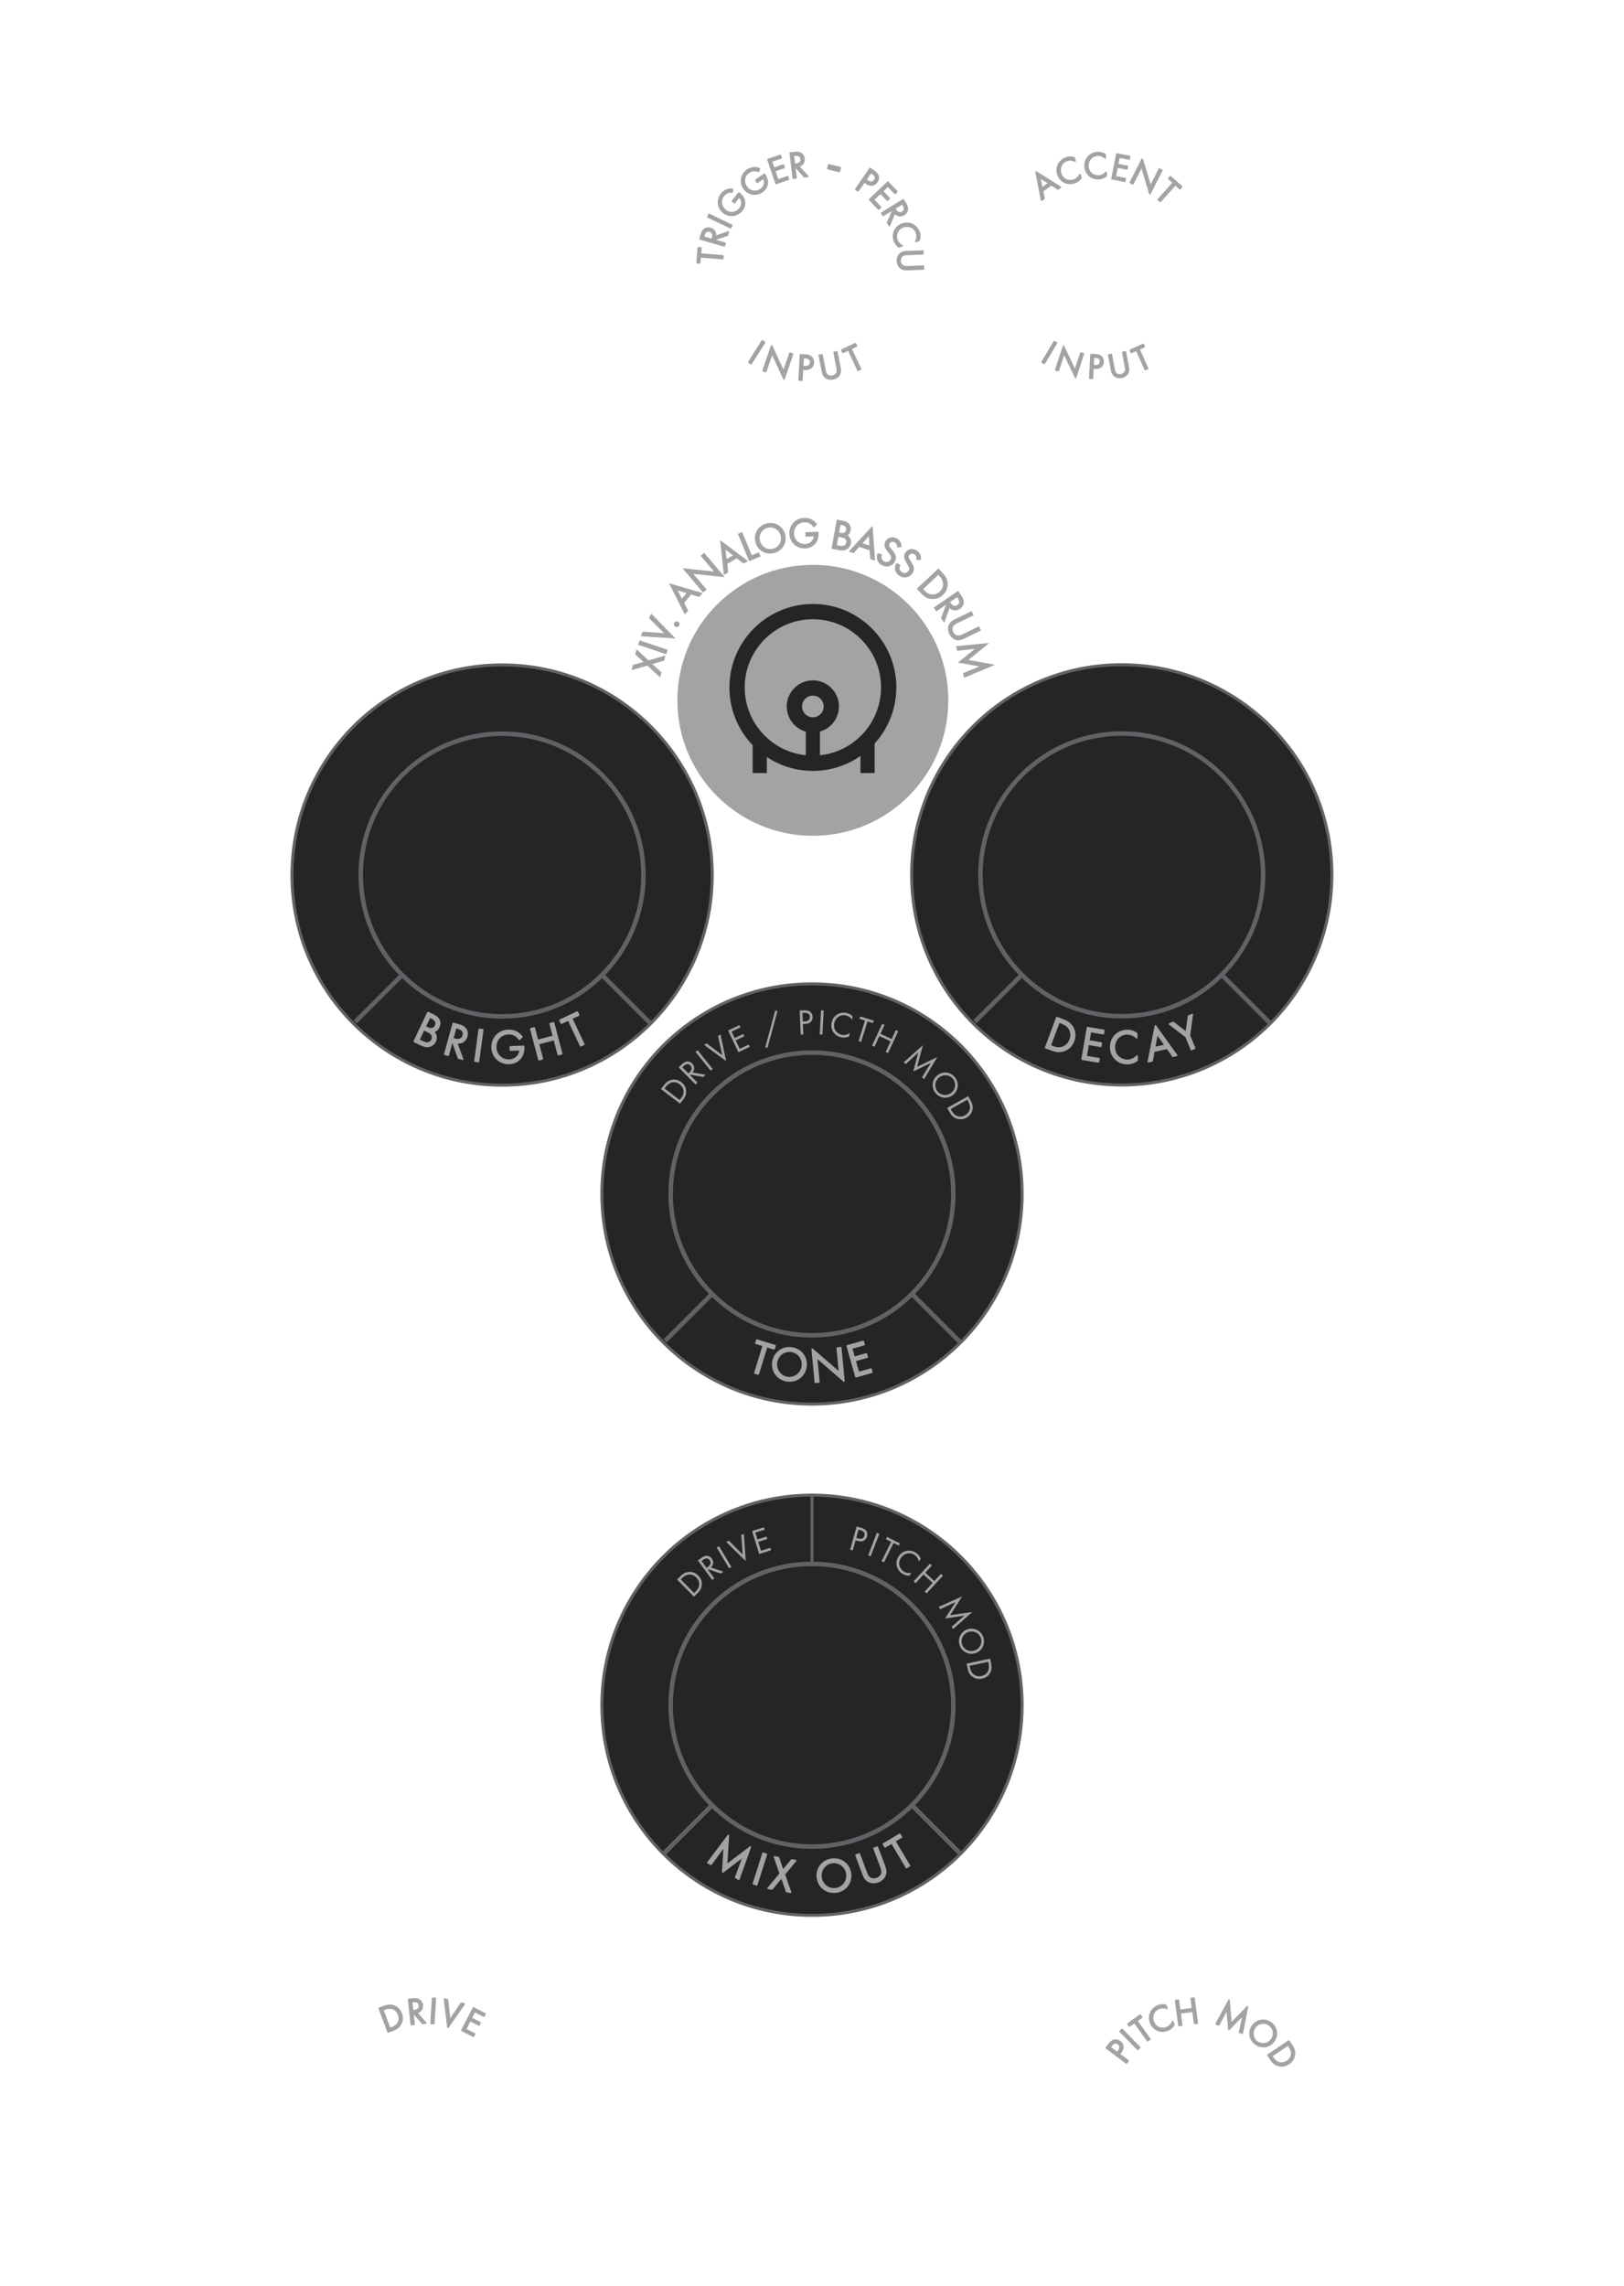 <?xml version="1.0" encoding="utf-8"?>
<!-- Generator: Adobe Illustrator 24.0.2, SVG Export Plug-In . SVG Version: 6.00 Build 0)  -->
<svg version="1.0" id="Layer_1" xmlns="http://www.w3.org/2000/svg" xmlns:xlink="http://www.w3.org/1999/xlink" x="0px" y="0px"
	 width="270px" height="380px" viewBox="0 0 270 380" enable-background="new 0 0 270 380" xml:space="preserve">
<g id="_x31_4">
	<rect y="-0" fill="none" width="270" height="380"/>
	<g>
		<circle fill="#262424" stroke="#606266" stroke-width="0.5" stroke-miterlimit="10" cx="83.477" cy="145.477" r="34.934"/>
		
			<line fill="none" stroke="#606266" stroke-width="0.75" stroke-miterlimit="10" x1="83.477" y1="145.477" x2="59.07" y2="169.884"/>
		
			<line fill="none" stroke="#606266" stroke-width="0.75" stroke-miterlimit="10" x1="83.477" y1="145.477" x2="108.178" y2="170.179"/>
		<circle fill="#262424" stroke="#606266" stroke-width="0.75" stroke-miterlimit="10" cx="83.477" cy="145.477" r="23.5"/>
	</g>
	<g>
		<circle fill="#262424" stroke="#606266" stroke-width="0.5" stroke-miterlimit="10" cx="186.5" cy="145.446" r="34.934"/>
		
			<line fill="none" stroke="#606266" stroke-width="0.75" stroke-miterlimit="10" x1="186.5" y1="145.446" x2="162.093" y2="169.852"/>
		
			<line fill="none" stroke="#606266" stroke-width="0.75" stroke-miterlimit="10" x1="186.5" y1="145.446" x2="211.202" y2="170.147"/>
		<circle fill="#262424" stroke="#606266" stroke-width="0.75" stroke-miterlimit="10" cx="186.5" cy="145.446" r="23.5"/>
	</g>
	<g>
		<circle fill="#262424" stroke="#606266" stroke-width="0.5" stroke-miterlimit="10" cx="135" cy="283.5" r="34.934"/>
		
			<line fill="none" stroke="#606266" stroke-width="0.75" stroke-miterlimit="10" x1="135" y1="283.5" x2="110.304" y2="308.196"/>
		
			<line fill="none" stroke="#606266" stroke-width="0.75" stroke-miterlimit="10" x1="135" y1="283.5" x2="159.696" y2="308.196"/>
		<line fill="none" stroke="#606266" stroke-width="0.5" stroke-miterlimit="10" x1="135" y1="248.566" x2="135" y2="283.5"/>
		<circle fill="#262424" stroke="#606266" stroke-width="0.75" stroke-miterlimit="10" cx="135" cy="283.5" r="23.5"/>
	</g>
	<g>
		<circle fill="none" cx="71" cy="351" r="14.578"/>
		
			<path fill="#A3A3A3" stroke="#A3A3A3" stroke-width="0.25" stroke-linecap="round" stroke-linejoin="round" stroke-miterlimit="10" d="
			M63.047,333.885l0.803-0.301c0.396-0.148,0.973-0.316,1.625-0.083
			c0.474,0.167,0.975,0.551,1.239,1.26c0.31,0.825,0.067,1.421-0.125,1.77
			c-0.245,0.441-0.567,0.73-1.271,0.994l-0.797,0.298L63.047,333.885z M64.803,337.247l0.385-0.144
			c0.312-0.116,0.73-0.313,0.995-0.776c0.202-0.359,0.292-0.837,0.083-1.397
			c-0.354-0.945-1.244-1.312-2.243-0.939l-0.384,0.144L64.803,337.247z"/>
		
			<path fill="#A3A3A3" stroke="#A3A3A3" stroke-width="0.25" stroke-linecap="round" stroke-linejoin="round" stroke-miterlimit="10" d="
			M68.6,332.336c0.281-0.031,0.704-0.058,1.041,0.122c0.262,0.137,0.509,0.433,0.557,0.877
			c0.07,0.64-0.299,1.155-0.928,1.267l1.531,1.724l-0.564,0.061l-1.47-1.691l-0.119,0.012
			l0.198,1.83l-0.464,0.051l-0.452-4.18L68.6,332.336z M68.603,334.295l0.295-0.032
			c0.576-0.062,0.892-0.376,0.839-0.864c-0.025-0.232-0.12-0.456-0.4-0.579
			c-0.199-0.087-0.413-0.075-0.613-0.054l-0.282,0.03L68.603,334.295z"/>
		
			<path fill="#A3A3A3" stroke="#A3A3A3" stroke-width="0.25" stroke-linecap="round" stroke-linejoin="round" stroke-miterlimit="10" d="
			M72.383,332.239l-0.251,4.19l-0.465-0.027l0.251-4.19L72.383,332.239z"/>
		
			<path fill="#A3A3A3" stroke="#A3A3A3" stroke-width="0.25" stroke-linecap="round" stroke-linejoin="round" stroke-miterlimit="10" d="
			M74.399,332.464l0.372,3.394l1.924-2.82l0.5,0.125l-2.727,3.904l-0.57-4.729L74.399,332.464z"/>
		
			<path fill="#A3A3A3" stroke="#A3A3A3" stroke-width="0.25" stroke-linecap="round" stroke-linejoin="round" stroke-miterlimit="10" d="
			M80.447,335.198l-1.526-0.784l-0.571,1.111l1.481,0.762l-0.202,0.392l-1.48-0.761l-0.748,1.453
			l1.525,0.785l-0.201,0.392l-1.941-0.997l1.925-3.743l1.94,0.999L80.447,335.198z"/>
	</g>
	<g>
		<circle fill="none" cx="199.5" cy="351.034" r="14.578"/>
		
			<path fill="#A3A3A3" stroke="#A3A3A3" stroke-width="0.25" stroke-linecap="round" stroke-linejoin="round" stroke-miterlimit="10" d="
			M184.382,339.857c0.253-0.338,0.505-0.59,0.871-0.67c0.397-0.088,0.74,0.075,0.952,0.233
			c0.473,0.355,0.721,1.004,0.146,1.77l-0.245,0.328l1.463,1.096l-0.279,0.373l-3.364-2.519
			L184.382,339.857z M185.752,341.253l0.23-0.307c0.332-0.444,0.311-0.877-0.078-1.168
			c-0.534-0.4-0.959,0.061-1.139,0.303l-0.209,0.277L185.752,341.253z"/>
		
			<path fill="#A3A3A3" stroke="#A3A3A3" stroke-width="0.25" stroke-linecap="round" stroke-linejoin="round" stroke-miterlimit="10" d="
			M186.553,337.393l2.936,3.005l-0.333,0.326l-2.937-3.006L186.553,337.393z"/>
		
			<path fill="#A3A3A3" stroke="#A3A3A3" stroke-width="0.25" stroke-linecap="round" stroke-linejoin="round" stroke-miterlimit="10" d="
			M188.998,335.962l2.193,3.057l-0.379,0.272l-2.193-3.057l-0.829,0.595l-0.257-0.357l2.037-1.462
			l0.258,0.357L188.998,335.962z"/>
		
			<path fill="#A3A3A3" stroke="#A3A3A3" stroke-width="0.25" stroke-linecap="round" stroke-linejoin="round" stroke-miterlimit="10" d="
			M194.02,333.917c-0.175-0.069-0.422-0.134-0.658-0.142c-0.243-0.005-0.506,0.039-0.73,0.137
			c-0.893,0.384-1.243,1.386-0.859,2.276c0.451,1.047,1.529,1.208,2.234,0.904
			c0.261-0.111,0.482-0.296,0.641-0.487c0.174-0.205,0.268-0.417,0.307-0.516l0.229,0.533
			c-0.296,0.491-0.711,0.752-1.002,0.876c-1.146,0.492-2.37-0.009-2.851-1.126
			c-0.496-1.152-0.003-2.38,1.155-2.878c0.231-0.099,0.69-0.262,1.305-0.109L194.02,333.917z"/>
		
			<path fill="#A3A3A3" stroke="#A3A3A3" stroke-width="0.25" stroke-linecap="round" stroke-linejoin="round" stroke-miterlimit="10" d="
			M196.141,334.228l2.133-0.289l-0.229-1.691l0.461-0.062l0.564,4.16l-0.462,0.062l-0.274-2.034
			l-2.135,0.29l0.275,2.034l-0.461,0.062l-0.563-4.16l0.462-0.062L196.141,334.228z"/>
		
			<path fill="#A3A3A3" stroke="#A3A3A3" stroke-width="0.25" stroke-linecap="round" stroke-linejoin="round" stroke-miterlimit="10" d="
			M202.186,336.482l2.143-3.948l0.334,3.884l2.738-2.801l-0.866,4.408l-0.452-0.161l0.604-2.889
			l-2.385,2.445l-0.295-3.395l-1.369,2.616L202.186,336.482z"/>
		
			<path fill="#A3A3A3" stroke="#A3A3A3" stroke-width="0.25" stroke-linecap="round" stroke-linejoin="round" stroke-miterlimit="10" d="
			M208.322,336.684c0.791-0.974,2.129-1.071,3.068-0.309c0.939,0.763,1.117,2.093,0.327,3.067
			c-0.787,0.968-2.124,1.075-3.068,0.308C207.705,338.984,207.536,337.653,208.322,336.684z
			 M208.694,336.986c-0.608,0.748-0.501,1.825,0.233,2.422c0.734,0.596,1.81,0.479,2.418-0.269
			c0.607-0.748,0.5-1.826-0.232-2.421C210.379,336.122,209.303,336.238,208.694,336.986z"/>
		
			<path fill="#A3A3A3" stroke="#A3A3A3" stroke-width="0.25" stroke-linecap="round" stroke-linejoin="round" stroke-miterlimit="10" d="
			M214.271,339.319l0.479,0.71c0.235,0.351,0.533,0.872,0.457,1.56
			c-0.052,0.498-0.31,1.073-0.938,1.496c-0.73,0.492-1.365,0.396-1.748,0.288
			c-0.486-0.135-0.842-0.382-1.26-1.003l-0.475-0.706L214.271,339.319z M211.412,341.805l0.229,0.338
			c0.188,0.277,0.475,0.638,0.985,0.788c0.396,0.115,0.88,0.09,1.377-0.242
			c0.837-0.563,0.985-1.514,0.392-2.396l-0.229-0.34L211.412,341.805z"/>
	</g>
	<g>
		
			<ellipse transform="matrix(0.082 -0.997 0.997 0.082 7.766 241.427)" fill="none" cx="135" cy="116.496" rx="25.58" ry="25.58"/>
		<path fill="#A3A3A3" stroke="#A3A3A3" stroke-width="0.25" stroke-miterlimit="10" d="M107.659,110.518l-2.476,0.714
			l0.132-0.573l1.927-0.546l-1.486-1.362l0.131-0.572l1.907,1.753l2.655-0.774l-0.133,0.573
			l-2.107,0.612l1.623,1.487l-0.132,0.573L107.659,110.518z"/>
		<path fill="#A3A3A3" stroke="#A3A3A3" stroke-width="0.25" stroke-miterlimit="10" d="M106.417,106.621l4.425,1.494
			l-0.165,0.491l-4.426-1.494L106.417,106.621z"/>
		<path fill="#A3A3A3" stroke="#A3A3A3" stroke-width="0.25" stroke-miterlimit="10" d="M106.949,105.132l3.787,0.289
			l-2.689-2.681l0.239-0.521l3.711,3.78l-5.287-0.344L106.949,105.132z"/>
		<path fill="#A3A3A3" stroke="#A3A3A3" stroke-width="0.25" stroke-miterlimit="10" d="M112.203,103.602
			c0.094-0.165,0.312-0.225,0.477-0.132c0.165,0.094,0.225,0.314,0.133,0.478
			c-0.094,0.165-0.313,0.225-0.479,0.131C112.17,103.985,112.109,103.766,112.203,103.602z"/>
		<path fill="#A3A3A3" stroke="#A3A3A3" stroke-width="0.25" stroke-miterlimit="10" d="M114.856,98.685l-1.263,1.538
			l0.662,1.268l-0.365,0.444l-2.417-4.77l5.112,1.491l-0.365,0.444L114.856,98.685z M114.35,98.531
			l-1.943-0.582l0.938,1.805L114.35,98.531z"/>
		<path fill="#A3A3A3" stroke="#A3A3A3" stroke-width="0.25" stroke-miterlimit="10" d="M116.905,98.331l-3.142-3.711
			l5.24,0.559l-2.337-2.761l0.396-0.334l3.15,3.721l-5.24-0.559l2.328,2.75L116.905,98.331z"/>
		<path fill="#A3A3A3" stroke="#A3A3A3" stroke-width="0.25" stroke-miterlimit="10" d="M122.505,92.679l-1.727,0.991
			l0.169,1.421l-0.498,0.287l-0.572-5.32l4.256,3.207l-0.498,0.285L122.505,92.679z M122.084,92.354
			l-1.612-1.231l0.238,2.02L122.084,92.354z"/>
		<path fill="#A3A3A3" stroke="#A3A3A3" stroke-width="0.25" stroke-miterlimit="10" d="M123.316,88.618l1.598,3.862
			l1.189-0.493l0.188,0.454l-1.669,0.689l-1.784-4.315L123.316,88.618z"/>
		<path fill="#A3A3A3" stroke="#A3A3A3" stroke-width="0.25" stroke-miterlimit="10" d="M125.715,90.088
			c-0.345-1.349,0.455-2.608,1.757-2.94c1.303-0.332,2.606,0.39,2.95,1.74
			c0.343,1.343-0.448,2.606-1.758,2.94C127.355,92.163,126.057,91.431,125.715,90.088z
			 M126.23,89.957c0.264,1.038,1.296,1.657,2.312,1.398c1.019-0.26,1.629-1.296,1.363-2.334
			c-0.264-1.038-1.296-1.657-2.312-1.397C126.575,87.882,125.965,88.919,126.23,89.957z"/>
		<path fill="#A3A3A3" stroke="#A3A3A3" stroke-width="0.25" stroke-miterlimit="10" d="M134.018,88.614l1.945-0.094
			l0.006,0.111c0.025,0.519-0.102,1.085-0.376,1.499c-0.131,0.196-0.624,0.873-1.695,0.925
			c-1.386,0.068-2.473-0.939-2.538-2.296c-0.066-1.358,0.924-2.465,2.317-2.533
			c0.448-0.022,0.979,0.064,1.45,0.393c0.218,0.15,0.424,0.351,0.565,0.526l-0.368,0.369
			c-0.142-0.183-0.304-0.343-0.464-0.461c-0.233-0.172-0.593-0.364-1.152-0.337
			c-1.128,0.056-1.87,0.94-1.817,2.025c0.062,1.274,1.109,1.868,1.99,1.826
			c0.623-0.031,1.146-0.373,1.39-0.854c0.077-0.151,0.157-0.379,0.156-0.674l-1.386,0.067
			L134.018,88.614z"/>
		<path fill="#A3A3A3" stroke="#A3A3A3" stroke-width="0.25" stroke-miterlimit="10" d="M140.052,86.688
			c0.255,0.046,0.712,0.151,1.001,0.481c0.125,0.136,0.342,0.468,0.239,1.025
			c-0.041,0.227-0.162,0.617-0.618,0.819c0.611,0.276,0.743,0.875,0.663,1.316
			c-0.081,0.441-0.366,0.759-0.649,0.906c-0.418,0.222-0.84,0.159-1.156,0.103l-1.144-0.208
			l0.839-4.592L140.052,86.688z M138.986,90.741l0.584,0.107c0.297,0.053,0.59,0.085,0.841-0.046
			c0.203-0.098,0.368-0.303,0.419-0.579c0.066-0.364-0.108-0.616-0.27-0.745
			c-0.154-0.128-0.388-0.214-0.753-0.28l-0.522-0.096L138.986,90.741z M139.367,88.647l0.386,0.07
			c0.269,0.049,0.912,0.109,1.042-0.599c0.137-0.758-0.604-0.907-0.748-0.933l-0.399-0.073
			L139.367,88.647z"/>
		<path fill="#A3A3A3" stroke="#A3A3A3" stroke-width="0.25" stroke-miterlimit="10" d="M144.715,91.415l-1.881-0.65
			l-0.96,1.062l-0.544-0.188l3.633-3.928l0.383,5.313l-0.543-0.187L144.715,91.415z M144.684,90.885
			l-0.132-2.025l-1.366,1.508L144.684,90.885z"/>
		<path fill="#A3A3A3" stroke="#A3A3A3" stroke-width="0.25" stroke-miterlimit="10" d="M149.261,90.879
			c0.002-0.141-0.027-0.314-0.081-0.437c-0.049-0.104-0.156-0.263-0.393-0.386
			c-0.41-0.213-0.828-0.106-1.027,0.279c-0.085,0.162-0.09,0.277-0.033,0.441
			c0.06,0.189,0.18,0.338,0.299,0.487l0.309,0.381c0.188,0.232,0.354,0.459,0.438,0.724
			c0.102,0.322,0.062,0.61-0.093,0.907c-0.397,0.765-1.228,0.981-1.974,0.594
			c-0.273-0.142-0.586-0.376-0.727-0.804c-0.102-0.306-0.078-0.656-0.005-0.934l0.513,0.108
			c-0.082,0.233-0.08,0.473-0.026,0.657c0.087,0.274,0.267,0.431,0.478,0.541
			c0.566,0.293,1.043,0.028,1.26-0.388c0.096-0.186,0.124-0.378,0.046-0.591
			c-0.06-0.174-0.183-0.332-0.349-0.544l-0.283-0.368c-0.122-0.159-0.281-0.353-0.375-0.629
			c-0.09-0.268-0.096-0.515,0.065-0.827c0.333-0.639,1.046-0.813,1.718-0.465
			c0.255,0.133,0.435,0.29,0.568,0.532c0.109,0.199,0.166,0.441,0.166,0.67L149.261,90.879z"/>
		<path fill="#A3A3A3" stroke="#A3A3A3" stroke-width="0.25" stroke-miterlimit="10" d="M152.477,92.957
			c0.021-0.14,0.016-0.314-0.023-0.443c-0.034-0.109-0.119-0.28-0.338-0.433
			c-0.379-0.264-0.808-0.212-1.057,0.143c-0.104,0.149-0.123,0.263-0.088,0.433
			c0.034,0.196,0.134,0.358,0.233,0.522l0.255,0.417c0.156,0.254,0.291,0.502,0.339,0.775
			c0.06,0.331-0.017,0.611-0.209,0.886c-0.493,0.707-1.345,0.813-2.032,0.333
			c-0.254-0.177-0.533-0.45-0.617-0.892c-0.062-0.316,0.008-0.66,0.117-0.927l0.493,0.174
			c-0.111,0.22-0.14,0.458-0.11,0.648c0.05,0.283,0.207,0.46,0.402,0.597
			c0.523,0.365,1.03,0.164,1.299-0.221c0.12-0.172,0.173-0.358,0.123-0.581
			c-0.037-0.18-0.138-0.352-0.275-0.584l-0.232-0.401c-0.102-0.174-0.234-0.386-0.29-0.673
			c-0.055-0.277-0.028-0.523,0.173-0.81c0.412-0.592,1.143-0.672,1.764-0.239
			c0.234,0.164,0.392,0.342,0.492,0.601c0.084,0.211,0.107,0.459,0.078,0.686L152.477,92.957z"/>
		<path fill="#A3A3A3" stroke="#A3A3A3" stroke-width="0.25" stroke-miterlimit="10" d="M156.008,94.693l0.65,0.695
			c0.32,0.342,0.738,0.861,0.778,1.63c0.031,0.555-0.149,1.233-0.763,1.807
			c-0.715,0.669-1.428,0.676-1.867,0.626c-0.557-0.062-0.991-0.269-1.561-0.877l-0.646-0.69
			L156.008,94.693z M153.312,97.928l0.311,0.331c0.254,0.271,0.633,0.615,1.221,0.689
			c0.453,0.054,0.982-0.057,1.467-0.512c0.817-0.766,0.812-1.835,0.004-2.698l-0.311-0.332
			L153.312,97.928z"/>
		<path fill="#A3A3A3" stroke="#A3A3A3" stroke-width="0.25" stroke-miterlimit="10" d="M159.678,99.016
			c0.18,0.26,0.429,0.658,0.432,1.081c0.005,0.328-0.154,0.727-0.562,1.008
			c-0.588,0.405-1.285,0.317-1.727-0.237l-0.875,2.404l-0.357-0.519l0.876-2.327l-0.076-0.11
			l-1.682,1.16l-0.294-0.426l3.842-2.649L159.678,99.016z M157.768,100.054l0.188,0.271
			c0.365,0.53,0.837,0.671,1.286,0.361c0.213-0.146,0.382-0.356,0.354-0.694
			c-0.021-0.24-0.145-0.443-0.272-0.628l-0.179-0.26L157.768,100.054z"/>
		<path fill="#A3A3A3" stroke="#A3A3A3" stroke-width="0.25" stroke-miterlimit="10" d="M159.129,103.49
			c-0.353,0.172-0.737,0.36-0.857,0.83c-0.062,0.242-0.016,0.578,0.098,0.81
			c0.113,0.234,0.35,0.478,0.577,0.577c0.446,0.196,0.83,0.008,1.183-0.163l2.576-1.255
			l0.228,0.466l-2.702,1.317c-0.354,0.172-0.711,0.299-1.137,0.226
			c-0.469-0.083-0.904-0.416-1.166-0.953c-0.26-0.535-0.255-1.084-0.031-1.504
			c0.205-0.38,0.526-0.583,0.879-0.756l2.703-1.316l0.227,0.467L159.129,103.49z"/>
		<path fill="#A3A3A3" stroke="#A3A3A3" stroke-width="0.25" stroke-miterlimit="10" d="M159.105,107.547l4.969-0.486
			l-3.367,2.727l4.283,0.777l-4.598,1.945l-0.133-0.515l3.035-1.244l-3.736-0.673l2.941-2.385
			l-3.262,0.369L159.105,107.547z"/>
	</g>
	<g>
		<circle fill="none" cx="83.5" cy="145.5" r="28.595"/>
		<path fill="#A3A3A3" stroke="#A3A3A3" stroke-width="0.25" stroke-linejoin="round" stroke-miterlimit="10" d="M72.012,168.737
			c0.268,0.127,0.742,0.378,0.963,0.827c0.097,0.188,0.239,0.617-0.038,1.203
			c-0.113,0.239-0.362,0.634-0.925,0.722c0.593,0.483,0.562,1.186,0.343,1.649
			c-0.219,0.463-0.628,0.729-0.983,0.808c-0.527,0.122-0.975-0.072-1.308-0.229l-1.2-0.569
			l2.281-4.821L72.012,168.737z M69.638,172.895l0.614,0.291c0.312,0.147,0.625,0.27,0.941,0.198
			c0.254-0.048,0.496-0.225,0.633-0.514c0.182-0.383,0.063-0.713-0.076-0.904
			c-0.133-0.186-0.365-0.35-0.749-0.53l-0.549-0.261L69.638,172.895z M70.678,170.698l0.404,0.191
			c0.283,0.134,0.975,0.391,1.327-0.354c0.376-0.794-0.397-1.178-0.55-1.251l-0.419-0.197
			L70.678,170.698z"/>
		<path fill="#A3A3A3" stroke="#A3A3A3" stroke-width="0.25" stroke-linejoin="round" stroke-miterlimit="10" d="
			M76.179,170.362c0.347,0.094,0.857,0.259,1.171,0.628c0.246,0.283,0.4,0.748,0.25,1.295
			c-0.215,0.788-0.891,1.224-1.685,1.064l1.005,2.748l-0.693-0.19l-0.949-2.682l-0.146-0.04
			l-0.617,2.253l-0.572-0.158l1.412-5.144L76.179,170.362z M75.27,172.676l0.363,0.099
			c0.71,0.194,1.227-0.029,1.393-0.631c0.078-0.285,0.072-0.595-0.202-0.868
			c-0.195-0.195-0.452-0.282-0.7-0.351l-0.348-0.095L75.27,172.676z"/>
		<path fill="#A3A3A3" stroke="#A3A3A3" stroke-width="0.25" stroke-linejoin="round" stroke-miterlimit="10" d="M80.266,171.208
			l-0.717,5.286l-0.586-0.079l0.717-5.286L80.266,171.208z"/>
		<path fill="#A3A3A3" stroke="#A3A3A3" stroke-width="0.25" stroke-linejoin="round" stroke-miterlimit="10" d="
			M84.845,174.03l2.222-0.076l0.004,0.127c0.02,0.592-0.134,1.236-0.454,1.704
			c-0.153,0.221-0.728,0.984-1.95,1.025c-1.582,0.054-2.805-1.113-2.857-2.663
			c-0.053-1.551,1.098-2.798,2.688-2.853c0.512-0.017,1.115,0.092,1.648,0.473
			c0.246,0.176,0.479,0.408,0.637,0.611l-0.426,0.415c-0.16-0.211-0.342-0.396-0.522-0.535
			c-0.263-0.199-0.671-0.425-1.31-0.403c-1.287,0.043-2.149,1.04-2.107,2.279
			c0.049,1.454,1.232,2.151,2.24,2.116c0.711-0.024,1.314-0.404,1.6-0.95
			c0.09-0.171,0.186-0.43,0.19-0.767l-1.583,0.054L84.845,174.03z"/>
		<path fill="#A3A3A3" stroke="#A3A3A3" stroke-width="0.25" stroke-linejoin="round" stroke-miterlimit="10" d="
			M89.371,172.979l2.644-0.696l-0.552-2.095l0.571-0.15l1.358,5.155l-0.571,0.15l-0.664-2.52
			l-2.644,0.697l0.664,2.52l-0.572,0.151l-1.358-5.155l0.572-0.15L89.371,172.979z"/>
		<path fill="#A3A3A3" stroke="#A3A3A3" stroke-width="0.25" stroke-linejoin="round" stroke-miterlimit="10" d="
			M95.045,169.311l2.033,4.321l-0.536,0.253l-2.034-4.322l-1.172,0.552l-0.239-0.507l2.882-1.355
			l0.238,0.507L95.045,169.311z"/>
	</g>
	<g>
		<circle fill="none" cx="186.446" cy="145.5" r="28.595"/>
		<path fill="#A3A3A3" stroke="#A3A3A3" stroke-width="0.25" stroke-linejoin="round" stroke-miterlimit="10" d="
			M175.702,169.172l1.021,0.38c0.502,0.186,1.195,0.504,1.627,1.271
			c0.315,0.553,0.477,1.338,0.142,2.238c-0.391,1.05-1.117,1.42-1.592,1.594
			c-0.603,0.22-1.151,0.229-2.044-0.104l-1.014-0.375L175.702,169.172z M174.593,173.857l0.487,0.181
			c0.397,0.147,0.962,0.307,1.601,0.083c0.491-0.176,0.976-0.56,1.24-1.272
			c0.446-1.2-0.104-2.292-1.371-2.763l-0.487-0.182L174.593,173.857z"/>
		<path fill="#A3A3A3" stroke="#A3A3A3" stroke-width="0.25" stroke-linejoin="round" stroke-miterlimit="10" d="
			M183.434,171.858l-2.144-0.366l-0.267,1.561l2.08,0.355l-0.094,0.552l-2.08-0.356l-0.35,2.041
			l2.145,0.366l-0.095,0.552l-2.728-0.465l0.898-5.258l2.728,0.467L183.434,171.858z"/>
		<path fill="#A3A3A3" stroke="#A3A3A3" stroke-width="0.25" stroke-linejoin="round" stroke-miterlimit="10" d="
			M188.998,172.556c-0.17-0.165-0.43-0.36-0.704-0.484c-0.282-0.123-0.61-0.197-0.923-0.193
			c-1.23,0.021-2.125,1.027-2.105,2.259c0.024,1.446,1.212,2.154,2.188,2.138
			c0.359-0.005,0.709-0.115,0.986-0.265c0.302-0.157,0.515-0.359,0.609-0.458l0.012,0.736
			c-0.584,0.433-1.199,0.539-1.599,0.546c-1.583,0.026-2.778-1.153-2.804-2.697
			c-0.027-1.59,1.145-2.794,2.744-2.821c0.319-0.004,0.936,0.025,1.584,0.503L188.998,172.556z"/>
		<path fill="#A3A3A3" stroke="#A3A3A3" stroke-width="0.25" stroke-linejoin="round" stroke-miterlimit="10" d="
			M194.065,174.276l-2.219,0.495l-0.298,1.607l-0.641,0.144l1.182-5.997l3.553,4.941l-0.641,0.143
			L194.065,174.276z M193.717,173.779l-1.34-1.891l-0.426,2.285L193.717,173.779z"/>
		<path fill="#A3A3A3" stroke="#A3A3A3" stroke-width="0.25" stroke-linejoin="round" stroke-miterlimit="10" d="
			M197.203,172.38l-2.78-2.142l0.637-0.262l2.167,1.685l0.361-2.73l0.637-0.262l-0.475,3.486
			l0.876,2.122l-0.546,0.226L197.203,172.38z"/>
	</g>
	<g>
		<circle fill="none" cx="135" cy="283.5" r="28.595"/>
		
			<path fill="#A3A3A3" stroke="#A3A3A3" stroke-width="0.25" stroke-linecap="round" stroke-linejoin="round" stroke-miterlimit="10" d="
			M117.671,309.674l3.433-4.549l-0.312,4.936l3.965-2.997l-1.92,5.365l-0.537-0.286l1.303-3.511
			l-3.453,2.616l0.271-4.313l-2.213,3.025L117.671,309.674z"/>
		
			<path fill="#A3A3A3" stroke="#A3A3A3" stroke-width="0.25" stroke-linecap="round" stroke-linejoin="round" stroke-miterlimit="10" d="
			M127.426,308.28l-1.613,5.087l-0.564-0.179l1.613-5.087L127.426,308.28z"/>
		
			<path fill="#A3A3A3" stroke="#A3A3A3" stroke-width="0.25" stroke-linecap="round" stroke-linejoin="round" stroke-miterlimit="10" d="
			M129.721,311.493l-0.965-2.787l0.663,0.116l0.74,2.17l1.468-1.782l0.662,0.117l-1.89,2.285
			l1.044,2.989l-0.663-0.116l-0.826-2.373l-1.603,1.946l-0.662-0.117L129.721,311.493z"/>
		
			<path fill="#A3A3A3" stroke="#A3A3A3" stroke-width="0.25" stroke-linecap="round" stroke-linejoin="round" stroke-miterlimit="10" d="
			M135.903,312.215c-0.221-1.577,0.846-2.904,2.366-3.117c1.52-0.213,2.91,0.772,3.13,2.348
			c0.22,1.568-0.837,2.902-2.366,3.116C137.504,314.777,136.123,313.783,135.903,312.215z
			 M136.505,312.131c0.169,1.211,1.263,2.043,2.45,1.877c1.188-0.166,2.012-1.266,1.843-2.477
			c-0.169-1.211-1.263-2.044-2.451-1.878C137.158,309.818,136.336,310.918,136.505,312.131z"/>
		
			<path fill="#A3A3A3" stroke="#A3A3A3" stroke-width="0.25" stroke-linecap="round" stroke-linejoin="round" stroke-miterlimit="10" d="
			M144.009,311.272c0.157,0.42,0.329,0.877,0.853,1.065c0.266,0.096,0.653,0.08,0.932-0.023
			c0.277-0.104,0.58-0.346,0.717-0.593c0.271-0.487,0.1-0.944-0.057-1.364l-1.148-3.066
			l0.555-0.208l1.204,3.216c0.157,0.419,0.265,0.841,0.135,1.318
			c-0.146,0.524-0.571,0.984-1.21,1.222c-0.637,0.237-1.26,0.173-1.714-0.128
			c-0.411-0.273-0.606-0.661-0.765-1.081l-1.204-3.216l0.556-0.208L144.009,311.272z"/>
		
			<path fill="#A3A3A3" stroke="#A3A3A3" stroke-width="0.25" stroke-linecap="round" stroke-linejoin="round" stroke-miterlimit="10" d="
			M148.771,306.086l2.447,4.106l-0.508,0.303l-2.449-4.106l-1.113,0.665l-0.287-0.481l2.736-1.631
			l0.288,0.481L148.771,306.086z"/>
	</g>
	<g>
		<circle fill="none" cx="135" cy="283.449" r="28.595"/>
		<path fill="#A3A3A3" d="M143.123,253.979c0.387,0.108,0.699,0.245,0.896,0.544
			c0.216,0.322,0.189,0.683,0.121,0.926c-0.151,0.545-0.644,0.987-1.522,0.74l-0.377-0.105
			l-0.469,1.678l-0.429-0.12l1.081-3.858L143.123,253.979z M142.354,255.678l0.354,0.1
			c0.508,0.143,0.887-0.027,1.012-0.472c0.172-0.613-0.385-0.832-0.663-0.909l-0.318-0.089
			L142.354,255.678z"/>
		<path fill="#A3A3A3" d="M146.193,255.005l-1.438,3.734l-0.414-0.16l1.438-3.733L146.193,255.005z"/>
		<path fill="#A3A3A3" d="M148.559,256.531l-1.594,3.204l-0.396-0.197l1.594-3.204l-0.87-0.434l0.187-0.375
			l2.137,1.062l-0.187,0.376L148.559,256.531z"/>
		<path fill="#A3A3A3" d="M152.766,259.617c-0.035-0.174-0.111-0.405-0.229-0.6
			c-0.122-0.196-0.294-0.382-0.489-0.513c-0.771-0.512-1.753-0.271-2.266,0.499
			c-0.603,0.907-0.169,1.851,0.44,2.257c0.226,0.149,0.488,0.231,0.725,0.257
			c0.253,0.032,0.471-0.004,0.57-0.023l-0.306,0.46c-0.546,0.02-0.972-0.178-1.222-0.344
			c-0.99-0.658-1.227-1.897-0.585-2.864c0.662-0.994,1.9-1.24,2.9-0.573
			c0.2,0.132,0.569,0.413,0.767,0.984L152.766,259.617z"/>
		<path fill="#A3A3A3" d="M153.83,261.462l1.51,1.392l1.104-1.196l0.326,0.301l-2.715,2.945l-0.327-0.302
			l1.327-1.438l-1.51-1.393l-1.327,1.439l-0.327-0.303l2.716-2.944l0.327,0.301L153.83,261.462z"/>
		<path fill="#A3A3A3" d="M156.068,267.146l3.902-1.747l-1.992,3.131l3.689-0.536l-3.203,2.832
			l-0.249-0.383l2.126-1.835l-3.216,0.47l1.739-2.736l-2.547,1.187L156.068,267.146z"/>
		<path fill="#A3A3A3" d="M160.742,270.925c1.109-0.443,2.27,0.097,2.697,1.166
			c0.428,1.071-0.041,2.261-1.15,2.704c-1.104,0.441-2.268-0.09-2.697-1.165
			C159.162,272.553,159.639,271.366,160.742,270.925z M160.912,271.349
			c-0.854,0.341-1.265,1.288-0.93,2.125c0.334,0.836,1.284,1.238,2.137,0.897
			c0.854-0.341,1.265-1.288,0.93-2.124C162.715,271.411,161.766,271.008,160.912,271.349z"/>
		<path fill="#A3A3A3" d="M164.611,275.753l0.17,0.798c0.084,0.394,0.162,0.961-0.15,1.543
			c-0.223,0.423-0.656,0.84-1.36,0.99c-0.821,0.175-1.349-0.137-1.649-0.367
			c-0.383-0.293-0.609-0.638-0.758-1.336l-0.169-0.793L164.611,275.753z M161.197,276.935l0.082,0.382
			c0.066,0.311,0.192,0.732,0.592,1.046c0.309,0.242,0.746,0.394,1.305,0.275
			c0.939-0.201,1.41-0.988,1.197-1.981l-0.08-0.381L161.197,276.935z"/>
	</g>
	<g>
		<circle fill="none" cx="135" cy="283.5" r="28.595"/>
		<path fill="#A3A3A3" d="M112.571,262.603l0.582-0.572c0.286-0.282,0.721-0.651,1.379-0.701
			c0.475-0.039,1.059,0.102,1.562,0.614c0.59,0.599,0.609,1.209,0.577,1.585
			c-0.042,0.48-0.21,0.855-0.72,1.356l-0.576,0.567L112.571,262.603z M115.398,264.843l0.276-0.274
			c0.228-0.223,0.514-0.555,0.564-1.06c0.037-0.39-0.068-0.84-0.469-1.246
			c-0.673-0.683-1.588-0.658-2.311,0.053l-0.278,0.273L115.398,264.843z"/>
		<path fill="#A3A3A3" d="M116.544,259.051c0.217-0.16,0.552-0.384,0.915-0.396
			c0.28-0.013,0.627,0.112,0.879,0.456c0.363,0.494,0.306,1.094-0.158,1.487l2.085,0.688
			l-0.436,0.32l-2.02-0.691l-0.092,0.067l1.038,1.413l-0.357,0.263l-2.372-3.226L116.544,259.051z
			 M117.482,260.663l0.228-0.168c0.445-0.326,0.555-0.734,0.277-1.112
			c-0.131-0.179-0.316-0.319-0.605-0.286c-0.205,0.024-0.377,0.136-0.531,0.25l-0.218,0.16
			L117.482,260.663z"/>
		<path fill="#A3A3A3" d="M119.548,257.054l2.041,3.443l-0.382,0.227l-2.041-3.443L119.548,257.054z"/>
		<path fill="#A3A3A3" d="M121.179,256.141l2.302,2.308l-0.248-3.25l0.447-0.206l0.297,4.537l-3.245-3.184
			L121.179,256.141z"/>
		<path fill="#A3A3A3" d="M127.131,254.314l-1.556,0.486l0.354,1.133l1.512-0.472l0.125,0.4l-1.512,0.472
			l0.463,1.483l1.558-0.486l0.125,0.4l-1.98,0.619l-1.192-3.817l1.979-0.619L127.131,254.314z"/>
	</g>
	<g>
		<circle fill="none" cx="183.018" cy="44.245" r="14.578"/>
		
			<path fill="#A3A3A3" stroke="#A3A3A3" stroke-width="0.25" stroke-linecap="round" stroke-linejoin="round" stroke-miterlimit="10" d="
			M174.804,30.724l-1.474,1.019l0.26,1.263l-0.426,0.293L172.25,28.571l4.059,2.554l-0.426,0.294
			L174.804,30.724z M174.402,30.464l-1.539-0.983l0.366,1.794L174.402,30.464z"/>
		
			<path fill="#A3A3A3" stroke="#A3A3A3" stroke-width="0.25" stroke-linecap="round" stroke-linejoin="round" stroke-miterlimit="10" d="
			M178.756,26.784c-0.168-0.081-0.41-0.163-0.646-0.188c-0.24-0.022-0.505,0.004-0.736,0.085
			c-0.916,0.318-1.337,1.294-1.018,2.21c0.376,1.076,1.439,1.312,2.164,1.059
			c0.268-0.094,0.503-0.262,0.674-0.441c0.186-0.193,0.295-0.397,0.342-0.492l0.19,0.546
			c-0.33,0.469-0.763,0.7-1.06,0.804c-1.178,0.412-2.363-0.176-2.764-1.322
			c-0.414-1.185,0.165-2.374,1.354-2.788c0.238-0.084,0.707-0.215,1.31-0.018L178.756,26.784z"/>
		
			<path fill="#A3A3A3" stroke="#A3A3A3" stroke-width="0.25" stroke-linecap="round" stroke-linejoin="round" stroke-miterlimit="10" d="
			M183.771,26.288c-0.14-0.124-0.35-0.27-0.569-0.359c-0.226-0.09-0.487-0.138-0.733-0.123
			c-0.969,0.052-1.644,0.872-1.591,1.841c0.062,1.14,1.019,1.662,1.788,1.621
			c0.282-0.016,0.555-0.113,0.77-0.239c0.232-0.132,0.393-0.3,0.465-0.379l0.032,0.579
			c-0.448,0.359-0.929,0.462-1.243,0.479c-1.246,0.067-2.225-0.825-2.29-2.042
			c-0.069-1.252,0.818-2.234,2.077-2.304c0.252-0.015,0.738-0.009,1.264,0.348L183.771,26.288z"/>
		
			<path fill="#A3A3A3" stroke="#A3A3A3" stroke-width="0.25" stroke-linecap="round" stroke-linejoin="round" stroke-miterlimit="10" d="
			M187.734,26.445l-1.682-0.329l-0.24,1.225l1.633,0.319l-0.086,0.433l-1.633-0.319l-0.312,1.602
			l1.682,0.329l-0.084,0.435l-2.141-0.421l0.809-4.125l2.14,0.42L187.734,26.445z"/>
		
			<path fill="#A3A3A3" stroke="#A3A3A3" stroke-width="0.25" stroke-linecap="round" stroke-linejoin="round" stroke-miterlimit="10" d="
			M187.922,30.357l1.983-3.908l1.368,4.548l1.475-2.906l0.417,0.211l-1.989,3.919l-1.368-4.548
			l-1.47,2.896L187.922,30.357z"/>
		
			<path fill="#A3A3A3" stroke="#A3A3A3" stroke-width="0.25" stroke-linecap="round" stroke-linejoin="round" stroke-miterlimit="10" d="
			M195.412,30.697l-2.51,2.804l-0.348-0.312l2.51-2.804l-0.762-0.681l0.295-0.33l1.869,1.674
			l-0.294,0.329L195.412,30.697z"/>
	</g>
	<g>
		<circle fill="none" cx="183.018" cy="44.245" r="13.748"/>
		
			<path fill="#A3A3A3" stroke="#A3A3A3" stroke-width="0.25" stroke-linecap="round" stroke-linejoin="round" stroke-miterlimit="10" d="
			M175.658,57.025l-2.036,3.403l-0.378-0.226l2.036-3.404L175.658,57.025z"/>
		
			<path fill="#A3A3A3" stroke="#A3A3A3" stroke-width="0.25" stroke-linecap="round" stroke-linejoin="round" stroke-miterlimit="10" d="
			M175.527,61.49l1.29-3.923l1.923,4.041l0.959-2.917l0.418,0.137l-1.293,3.933l-1.924-4.04
			l-0.955,2.905L175.527,61.49z"/>
		
			<path fill="#A3A3A3" stroke="#A3A3A3" stroke-width="0.25" stroke-linecap="round" stroke-linejoin="round" stroke-miterlimit="10" d="
			M182.109,58.972c0.398,0.021,0.729,0.085,0.982,0.331c0.278,0.265,0.331,0.62,0.318,0.869
			c-0.029,0.559-0.41,1.092-1.312,1.045l-0.386-0.021l-0.091,1.722l-0.439-0.023l0.209-3.961
			L182.109,58.972z M181.734,60.78l0.361,0.019c0.523,0.027,0.852-0.216,0.876-0.675
			c0.033-0.629-0.552-0.72-0.837-0.735l-0.326-0.017L181.734,60.78z"/>
		
			<path fill="#A3A3A3" stroke="#A3A3A3" stroke-width="0.25" stroke-linecap="round" stroke-linejoin="round" stroke-miterlimit="10" d="
			M185.211,61.318c0.061,0.327,0.127,0.684,0.486,0.891c0.182,0.104,0.468,0.143,0.684,0.102
			c0.217-0.04,0.469-0.178,0.602-0.342c0.262-0.32,0.195-0.677,0.135-1.005l-0.445-2.392
			l0.434-0.081l0.466,2.51c0.062,0.327,0.085,0.649-0.071,0.981
			c-0.174,0.365-0.546,0.646-1.043,0.737c-0.496,0.092-0.944-0.036-1.238-0.314
			c-0.265-0.254-0.358-0.562-0.419-0.89l-0.467-2.51l0.433-0.081L185.211,61.318z"/>
		
			<path fill="#A3A3A3" stroke="#A3A3A3" stroke-width="0.25" stroke-linecap="round" stroke-linejoin="round" stroke-miterlimit="10" d="
			M189.367,58.034l1.439,3.241l-0.4,0.179l-1.441-3.24l-0.879,0.39l-0.17-0.379l2.16-0.961
			l0.17,0.38L189.367,58.034z"/>
	</g>
	<g>
		<circle fill="none" cx="134.719" cy="44" r="14.578"/>
		
			<path fill="#A3A3A3" stroke="#A3A3A3" stroke-width="0.25" stroke-linecap="round" stroke-linejoin="round" stroke-miterlimit="10" d="
			M116.457,42.23l3.748,0.307l-0.037,0.465l-3.749-0.307l-0.083,1.017l-0.439-0.036l0.205-2.498
			l0.439,0.035L116.457,42.23z"/>
		
			<path fill="#A3A3A3" stroke="#A3A3A3" stroke-width="0.25" stroke-linecap="round" stroke-linejoin="round" stroke-miterlimit="10" d="
			M116.578,39.072c0.079-0.272,0.215-0.672,0.509-0.914c0.226-0.19,0.595-0.306,1.024-0.182
			c0.617,0.18,0.952,0.717,0.816,1.34l2.176-0.758l-0.158,0.544l-2.124,0.713l-0.032,0.115
			l1.766,0.513l-0.131,0.448l-4.033-1.174L116.578,39.072z M118.39,39.816l0.083-0.285
			c0.161-0.556-0.008-0.965-0.48-1.104c-0.224-0.064-0.467-0.063-0.686,0.148
			c-0.156,0.151-0.228,0.354-0.284,0.547l-0.079,0.272L118.39,39.816z"/>
		
			<path fill="#A3A3A3" stroke="#A3A3A3" stroke-width="0.25" stroke-linecap="round" stroke-linejoin="round" stroke-miterlimit="10" d="
			M117.885,35.642l3.783,1.818l-0.201,0.419l-3.783-1.819L117.885,35.642z"/>
		
			<path fill="#A3A3A3" stroke="#A3A3A3" stroke-width="0.25" stroke-linecap="round" stroke-linejoin="round" stroke-miterlimit="10" d="
			M121.763,33.444l1.078-1.379l0.079,0.063c0.367,0.285,0.679,0.705,0.799,1.134
			c0.057,0.204,0.227,0.936-0.366,1.695c-0.768,0.981-2.091,1.131-3.052,0.379
			c-0.963-0.752-1.135-2.077-0.363-3.063c0.248-0.318,0.618-0.628,1.119-0.757
			c0.229-0.058,0.486-0.082,0.689-0.074l0.035,0.466c-0.208-0.011-0.412,0.005-0.587,0.044
			c-0.253,0.059-0.596,0.189-0.905,0.587c-0.624,0.798-0.459,1.822,0.311,2.424
			c0.902,0.706,1.921,0.343,2.41-0.283c0.344-0.442,0.42-0.999,0.234-1.446
			c-0.058-0.141-0.166-0.329-0.367-0.502l-0.768,0.982L121.763,33.444z"/>
		
			<path fill="#A3A3A3" stroke="#A3A3A3" stroke-width="0.25" stroke-linecap="round" stroke-linejoin="round" stroke-miterlimit="10" d="
			M125.648,29.951l1.451-0.981l0.057,0.084c0.262,0.386,0.43,0.882,0.411,1.328
			c-0.009,0.211-0.073,0.961-0.872,1.502c-1.035,0.699-2.341,0.432-3.025-0.581
			c-0.686-1.014-0.439-2.328,0.6-3.03c0.335-0.227,0.783-0.408,1.299-0.376
			c0.238,0.015,0.49,0.072,0.682,0.141l-0.111,0.455c-0.193-0.074-0.395-0.122-0.572-0.139
			c-0.259-0.022-0.627-0.003-1.044,0.279c-0.841,0.568-0.999,1.596-0.452,2.406
			c0.643,0.95,1.725,0.919,2.383,0.475c0.465-0.315,0.708-0.821,0.67-1.306
			c-0.011-0.152-0.057-0.365-0.193-0.591l-1.035,0.699L125.648,29.951z"/>
		
			<path fill="#A3A3A3" stroke="#A3A3A3" stroke-width="0.25" stroke-linecap="round" stroke-linejoin="round" stroke-miterlimit="10" d="
			M129.871,26.245l-1.619,0.556l0.404,1.177l1.572-0.539l0.143,0.416l-1.57,0.541l0.529,1.542
			l1.618-0.558l0.144,0.417l-2.059,0.709l-1.364-3.969l2.059-0.708L129.871,26.245z"/>
		
			<path fill="#A3A3A3" stroke="#A3A3A3" stroke-width="0.25" stroke-linecap="round" stroke-linejoin="round" stroke-miterlimit="10" d="
			M132.049,25.371c0.282-0.035,0.703-0.067,1.043,0.106c0.264,0.133,0.516,0.427,0.57,0.871
			c0.079,0.638-0.283,1.16-0.909,1.281l1.556,1.702l-0.562,0.069L132.25,27.729l-0.118,0.014
			l0.225,1.828l-0.463,0.057l-0.515-4.174L132.049,25.371z M132.08,27.33l0.295-0.036
			c0.576-0.07,0.886-0.388,0.826-0.876c-0.029-0.232-0.126-0.455-0.407-0.573
			c-0.2-0.084-0.415-0.071-0.616-0.046l-0.281,0.035L132.08,27.33z"/>
		
			<path fill="#A3A3A3" stroke="#A3A3A3" stroke-width="0.25" stroke-linecap="round" stroke-linejoin="round" stroke-miterlimit="10" d="
			M137.785,27.391l1.92,0.474l-0.159,0.646l-1.921-0.475L137.785,27.391z"/>
		
			<path fill="#A3A3A3" stroke="#A3A3A3" stroke-width="0.25" stroke-linecap="round" stroke-linejoin="round" stroke-miterlimit="10" d="
			M145.283,28.444c0.348,0.24,0.609,0.482,0.703,0.845c0.104,0.393-0.046,0.742-0.196,0.959
			c-0.337,0.487-0.976,0.757-1.763,0.213l-0.336-0.233l-1.039,1.501l-0.383-0.265l2.389-3.455
			L145.283,28.444z M143.941,29.867l0.316,0.218c0.455,0.316,0.888,0.277,1.163-0.121
			c0.38-0.549-0.097-0.956-0.347-1.127l-0.284-0.197L143.941,29.867z"/>
		
			<path fill="#A3A3A3" stroke="#A3A3A3" stroke-width="0.25" stroke-linecap="round" stroke-linejoin="round" stroke-miterlimit="10" d="
			M148.8,32.157l-1.187-1.24l-0.901,0.863l1.151,1.203l-0.318,0.305l-1.152-1.202l-1.18,1.129
			l1.187,1.239l-0.318,0.306l-1.509-1.577l3.038-2.909l1.509,1.577L148.8,32.157z"/>
		
			<path fill="#A3A3A3" stroke="#A3A3A3" stroke-width="0.25" stroke-linecap="round" stroke-linejoin="round" stroke-miterlimit="10" d="
			M150.514,33.794c0.148,0.242,0.354,0.612,0.338,0.992c-0.01,0.295-0.172,0.647-0.553,0.882
			c-0.547,0.337-1.172,0.227-1.543-0.292l-0.897,2.124l-0.298-0.483l0.895-2.057l-0.062-0.101
			l-1.567,0.967l-0.245-0.397l3.578-2.21L150.514,33.794z M148.746,34.642l0.155,0.252
			c0.305,0.493,0.724,0.643,1.142,0.385c0.198-0.124,0.361-0.304,0.351-0.609
			c-0.009-0.218-0.11-0.407-0.216-0.579l-0.149-0.242L148.746,34.642z"/>
		
			<path fill="#A3A3A3" stroke="#A3A3A3" stroke-width="0.25" stroke-linecap="round" stroke-linejoin="round" stroke-miterlimit="10" d="
			M152.25,40.148c0.086-0.167,0.174-0.406,0.205-0.642c0.028-0.241,0.01-0.506-0.066-0.74
			c-0.297-0.926-1.261-1.371-2.186-1.074c-1.087,0.349-1.351,1.408-1.115,2.14
			c0.086,0.27,0.25,0.51,0.426,0.685c0.188,0.191,0.389,0.306,0.484,0.354l-0.553,0.178
			c-0.461-0.342-0.682-0.782-0.778-1.082c-0.381-1.189,0.236-2.362,1.396-2.733
			c1.195-0.384,2.371,0.226,2.757,1.428c0.077,0.24,0.195,0.712-0.017,1.31L152.25,40.148z"/>
		
			<path fill="#A3A3A3" stroke="#A3A3A3" stroke-width="0.25" stroke-linecap="round" stroke-linejoin="round" stroke-miterlimit="10" d="
			M150.863,42.302c-0.352,0.014-0.736,0.029-1.005,0.374c-0.138,0.175-0.222,0.468-0.212,0.701
			c0.01,0.232,0.115,0.518,0.268,0.683c0.296,0.32,0.68,0.306,1.031,0.291l2.572-0.102
			l0.019,0.465l-2.698,0.108c-0.352,0.014-0.693-0.01-1.016-0.223
			c-0.357-0.238-0.594-0.67-0.615-1.204c-0.021-0.535,0.181-0.984,0.517-1.249
			c0.305-0.239,0.644-0.29,0.995-0.304l2.698-0.108l0.019,0.465L150.863,42.302z"/>
	</g>
	<g>
		<g>
			
				<path fill="#A3A3A3" stroke="#A3A3A3" stroke-width="0.25" stroke-linecap="round" stroke-linejoin="round" stroke-miterlimit="10" d="
				M127.119,56.913l-2.236,3.553l-0.395-0.248l2.237-3.554L127.119,56.913z"/>
			
				<path fill="#A3A3A3" stroke="#A3A3A3" stroke-width="0.25" stroke-linecap="round" stroke-linejoin="round" stroke-miterlimit="10" d="
				M126.867,61.627l1.42-4.146l1.988,4.312l1.057-3.083l0.441,0.151l-1.424,4.159l-1.988-4.313
				l-1.053,3.072L126.867,61.627z"/>
			
				<path fill="#A3A3A3" stroke="#A3A3A3" stroke-width="0.25" stroke-linecap="round" stroke-linejoin="round" stroke-miterlimit="10" d="
				M133.848,59.028c0.422,0.024,0.771,0.093,1.041,0.354c0.294,0.281,0.35,0.657,0.334,0.921
				c-0.031,0.591-0.436,1.155-1.393,1.104l-0.408-0.022l-0.101,1.825l-0.466-0.026l0.23-4.198
				L133.848,59.028z M133.445,60.944l0.385,0.021c0.554,0.03,0.902-0.229,0.929-0.713
				c0.037-0.667-0.583-0.764-0.885-0.781l-0.347-0.019L133.445,60.944z"/>
			
				<path fill="#A3A3A3" stroke="#A3A3A3" stroke-width="0.25" stroke-linecap="round" stroke-linejoin="round" stroke-miterlimit="10" d="
				M137.154,61.507c0.068,0.347,0.143,0.724,0.523,0.938c0.194,0.108,0.496,0.146,0.725,0.101
				c0.229-0.044,0.496-0.192,0.634-0.368c0.272-0.341,0.199-0.718,0.132-1.064l-0.494-2.525
				l0.457-0.089l0.519,2.649c0.067,0.346,0.096,0.687-0.066,1.039
				c-0.181,0.389-0.571,0.689-1.096,0.791c-0.524,0.102-0.999-0.029-1.312-0.321
				c-0.282-0.265-0.386-0.591-0.452-0.937l-0.518-2.649l0.456-0.089L137.154,61.507z"/>
			
				<path fill="#A3A3A3" stroke="#A3A3A3" stroke-width="0.25" stroke-linecap="round" stroke-linejoin="round" stroke-miterlimit="10" d="
				M141.479,57.964l1.601,3.401l-0.421,0.199l-1.601-3.4l-0.924,0.434l-0.188-0.399l2.268-1.067
				l0.188,0.399L141.479,57.964z"/>
		</g>
	</g>
	<g>
		<circle fill="#262424" stroke="#606266" stroke-width="0.5" stroke-miterlimit="10" cx="135" cy="198.5" r="34.934"/>
		
			<line fill="none" stroke="#606266" stroke-width="0.75" stroke-miterlimit="10" x1="135" y1="198.5" x2="110.593" y2="222.907"/>
		
			<line fill="none" stroke="#606266" stroke-width="0.75" stroke-miterlimit="10" x1="135" y1="198.5" x2="159.702" y2="223.202"/>
		<circle fill="#262424" stroke="#606266" stroke-width="0.75" stroke-miterlimit="10" cx="135" cy="198.5" r="23.5"/>
	</g>
	<g>
		<circle fill="none" cx="135" cy="198.5" r="28.595"/>
		
			<path fill="#A3A3A3" stroke="#A3A3A3" stroke-width="0.25" stroke-linecap="round" stroke-linejoin="round" stroke-miterlimit="10" d="
			M127.469,223.875l-1.406,4.568l-0.566-0.175l1.406-4.567l-1.239-0.381l0.164-0.536l3.046,0.937
			l-0.165,0.535L127.469,223.875z"/>
		
			<path fill="#A3A3A3" stroke="#A3A3A3" stroke-width="0.25" stroke-linecap="round" stroke-linejoin="round" stroke-miterlimit="10" d="
			M128.495,226.47c0.208-1.579,1.591-2.576,3.114-2.376s2.602,1.521,2.394,3.101
			c-0.206,1.57-1.581,2.577-3.114,2.376C129.357,229.369,128.289,228.042,128.495,226.47z
			 M129.098,226.55c-0.159,1.214,0.674,2.308,1.865,2.465c1.189,0.156,2.277-0.685,2.438-1.9
			c0.16-1.214-0.674-2.308-1.864-2.465S129.258,225.335,129.098,226.55z"/>
		
			<path fill="#A3A3A3" stroke="#A3A3A3" stroke-width="0.25" stroke-linecap="round" stroke-linejoin="round" stroke-miterlimit="10" d="
			M135.557,229.819l-0.527-5.534l4.554,3.946l-0.392-4.116l0.59-0.056l0.527,5.549l-4.554-3.946
			l0.392,4.101L135.557,229.819z"/>
		
			<path fill="#A3A3A3" stroke="#A3A3A3" stroke-width="0.25" stroke-linecap="round" stroke-linejoin="round" stroke-miterlimit="10" d="
			M143.672,223.543l-2.092,0.591l0.429,1.524l2.032-0.573l0.152,0.538l-2.032,0.574l0.562,1.993
			l2.094-0.59l0.152,0.539l-2.663,0.752l-1.448-5.135l2.664-0.752L143.672,223.543z"/>
	</g>
	<g id="g8536_1_" transform="matrix(0.339,0,0,0.339,-6.668,182.382)">
		<g id="circle8524_1_">
			<circle fill="#A3A3A3" cx="418.315" cy="-194.546" r="66.441"/>
		</g>
		<g id="line8528_1_">
			<rect x="388.792" y="-175.28" fill="#262424" width="6.95" height="16.385"/>
		</g>
		<g id="line8528_2_">
			<rect x="414.857" y="-181.425" fill="#262424" width="6.95" height="16.385"/>
		</g>
		<g id="line8528_3_">
			<rect x="441.669" y="-175.28" fill="#262424" width="6.95" height="16.385"/>
		</g>
		<g id="circle8532_1_">
			<path fill="#262424" d="M418.324-159.929c-22.565,0-40.924-18.367-40.924-40.939
				s18.36-40.939,40.924-40.939c22.565,0,40.939,18.367,40.939,40.939S440.889-159.929,418.324-159.929z
				 M418.324-234.312c-18.436,0-33.428,15-33.428,33.443s14.992,33.443,33.428,33.443
				s33.443-15,33.443-33.443S436.76-234.312,418.324-234.312z"/>
		</g>
		<g id="circle8534_1_">
			<path fill="#262424" d="M418.309-178.723c-7.054,0-12.798-5.752-12.798-12.814s5.744-12.806,12.798-12.806
				c7.07,0,12.814,5.744,12.814,12.806S425.379-178.723,418.309-178.723z M418.309-196.846
				c-2.925,0-5.302,2.377-5.302,5.31c0,2.933,2.377,5.317,5.302,5.317c2.941,0,5.317-2.384,5.317-5.317
				C423.627-194.469,421.25-196.846,418.309-196.846z"/>
		</g>
	</g>
	<g>
		<circle fill="none" cx="135.071" cy="198.571" r="28.595"/>
		<path fill="#A3A3A3" d="M109.887,181.064l0.494-0.649c0.243-0.319,0.622-0.746,1.266-0.889
			c0.466-0.105,1.063-0.05,1.636,0.387c0.667,0.509,0.774,1.11,0.796,1.488
			c0.025,0.48-0.087,0.876-0.52,1.444l-0.491,0.644L109.887,181.064z M113.002,182.881l0.237-0.31
			c0.192-0.252,0.429-0.623,0.407-1.129c-0.018-0.391-0.188-0.821-0.641-1.167
			c-0.763-0.582-1.666-0.426-2.281,0.38l-0.235,0.31L113.002,182.881z"/>
		<path fill="#A3A3A3" d="M113.297,177.01c0.191-0.19,0.49-0.46,0.846-0.525
			c0.277-0.053,0.637,0.021,0.936,0.324c0.43,0.436,0.46,1.037,0.059,1.492l2.16,0.378
			l-0.385,0.379l-2.096-0.39l-0.081,0.08l1.229,1.245l-0.315,0.312l-2.81-2.845L113.297,177.01z
			 M114.457,178.466l0.2-0.197c0.394-0.388,0.442-0.807,0.113-1.14
			c-0.155-0.158-0.358-0.27-0.639-0.195c-0.199,0.055-0.353,0.189-0.489,0.324l-0.191,0.189
			L114.457,178.466z"/>
		<path fill="#A3A3A3" d="M115.982,174.601l2.508,3.118l-0.346,0.278l-2.509-3.118L115.982,174.601z"/>
		<path fill="#A3A3A3" d="M117.482,173.461l2.6,1.953l-0.706-3.174l0.413-0.267l0.937,4.438l-3.656-2.684
			L117.482,173.461z"/>
		<path fill="#A3A3A3" d="M123.103,170.81l-1.476,0.699l0.51,1.073l1.432-0.678l0.18,0.379l-1.432,0.679
			l0.666,1.404l1.475-0.699l0.18,0.379l-1.876,0.89l-1.714-3.616l1.875-0.89L123.103,170.81z"/>
		<path fill="#A3A3A3" d="M128.887,167.988l0.38,0.091l-1.666,6.131l-0.378-0.079L128.887,167.988z"/>
		<path fill="#A3A3A3" d="M133.678,167.975c0.402-0.017,0.739,0.017,1.019,0.24
			c0.305,0.24,0.392,0.591,0.401,0.842c0.023,0.563-0.308,1.136-1.219,1.173l-0.391,0.015
			l0.07,1.739l-0.442,0.019l-0.164-3.999L133.678,167.975z M133.472,169.826l0.366-0.014
			c0.527-0.022,0.834-0.299,0.814-0.761c-0.025-0.635-0.622-0.671-0.909-0.659l-0.329,0.013
			L133.472,169.826z"/>
		<path fill="#A3A3A3" d="M136.949,168.002l-0.219,3.996l-0.443-0.025l0.219-3.996L136.949,168.002z"/>
		<path fill="#A3A3A3" d="M141.664,169.531c-0.104-0.146-0.267-0.326-0.451-0.455
			c-0.191-0.13-0.424-0.231-0.653-0.271c-0.91-0.157-1.711,0.46-1.868,1.37
			c-0.184,1.07,0.593,1.758,1.313,1.882c0.267,0.046,0.54,0.014,0.765-0.057
			c0.244-0.074,0.43-0.194,0.512-0.253l-0.093,0.544c-0.491,0.238-0.959,0.23-1.255,0.18
			c-1.17-0.202-1.887-1.239-1.689-2.379c0.202-1.176,1.233-1.899,2.416-1.696
			c0.236,0.042,0.687,0.149,1.097,0.591L141.664,169.531z"/>
		<path fill="#A3A3A3" d="M144.236,169.803l-1.069,3.418l-0.424-0.132l1.07-3.418l-0.928-0.29l0.125-0.4
			l2.279,0.713l-0.126,0.401L144.236,169.803z"/>
		<path fill="#A3A3A3" d="M146.383,171.878l1.86,0.861l0.684-1.475l0.402,0.186l-1.681,3.63l-0.402-0.187
			l0.821-1.774l-1.861-0.862l-0.821,1.775l-0.403-0.187l1.682-3.63l0.402,0.186L146.383,171.878z"/>
		<path fill="#A3A3A3" d="M150.245,176.611l3.195-2.84l-0.958,3.584l3.358-1.62l-2.203,3.664l-0.352-0.289
			l1.475-2.391l-2.926,1.416l0.835-3.134l-2.072,1.9L150.245,176.611z"/>
		<path fill="#A3A3A3" d="M155.826,178.791c0.925-0.758,2.193-0.594,2.924,0.298
			c0.731,0.892,0.644,2.168-0.281,2.926c-0.92,0.754-2.189,0.599-2.925-0.298
			C154.81,180.82,154.906,179.545,155.826,178.791z M156.115,179.144
			c-0.71,0.583-0.816,1.609-0.245,2.306s1.599,0.795,2.31,0.212s0.816-1.609,0.246-2.307
			C157.854,178.659,156.826,178.561,156.115,179.144z"/>
		<path fill="#A3A3A3" d="M160.962,182.234l0.401,0.71c0.198,0.35,0.442,0.866,0.32,1.515
			c-0.086,0.469-0.372,0.997-0.998,1.352c-0.73,0.414-1.326,0.276-1.684,0.146
			c-0.451-0.165-0.771-0.425-1.123-1.046l-0.398-0.704L160.962,182.234z M158.064,184.386l0.193,0.34
			c0.156,0.276,0.402,0.64,0.877,0.819c0.367,0.137,0.83,0.151,1.325-0.13
			c0.835-0.473,1.047-1.365,0.547-2.247l-0.192-0.339L158.064,184.386z"/>
	</g>
</g>
</svg>
